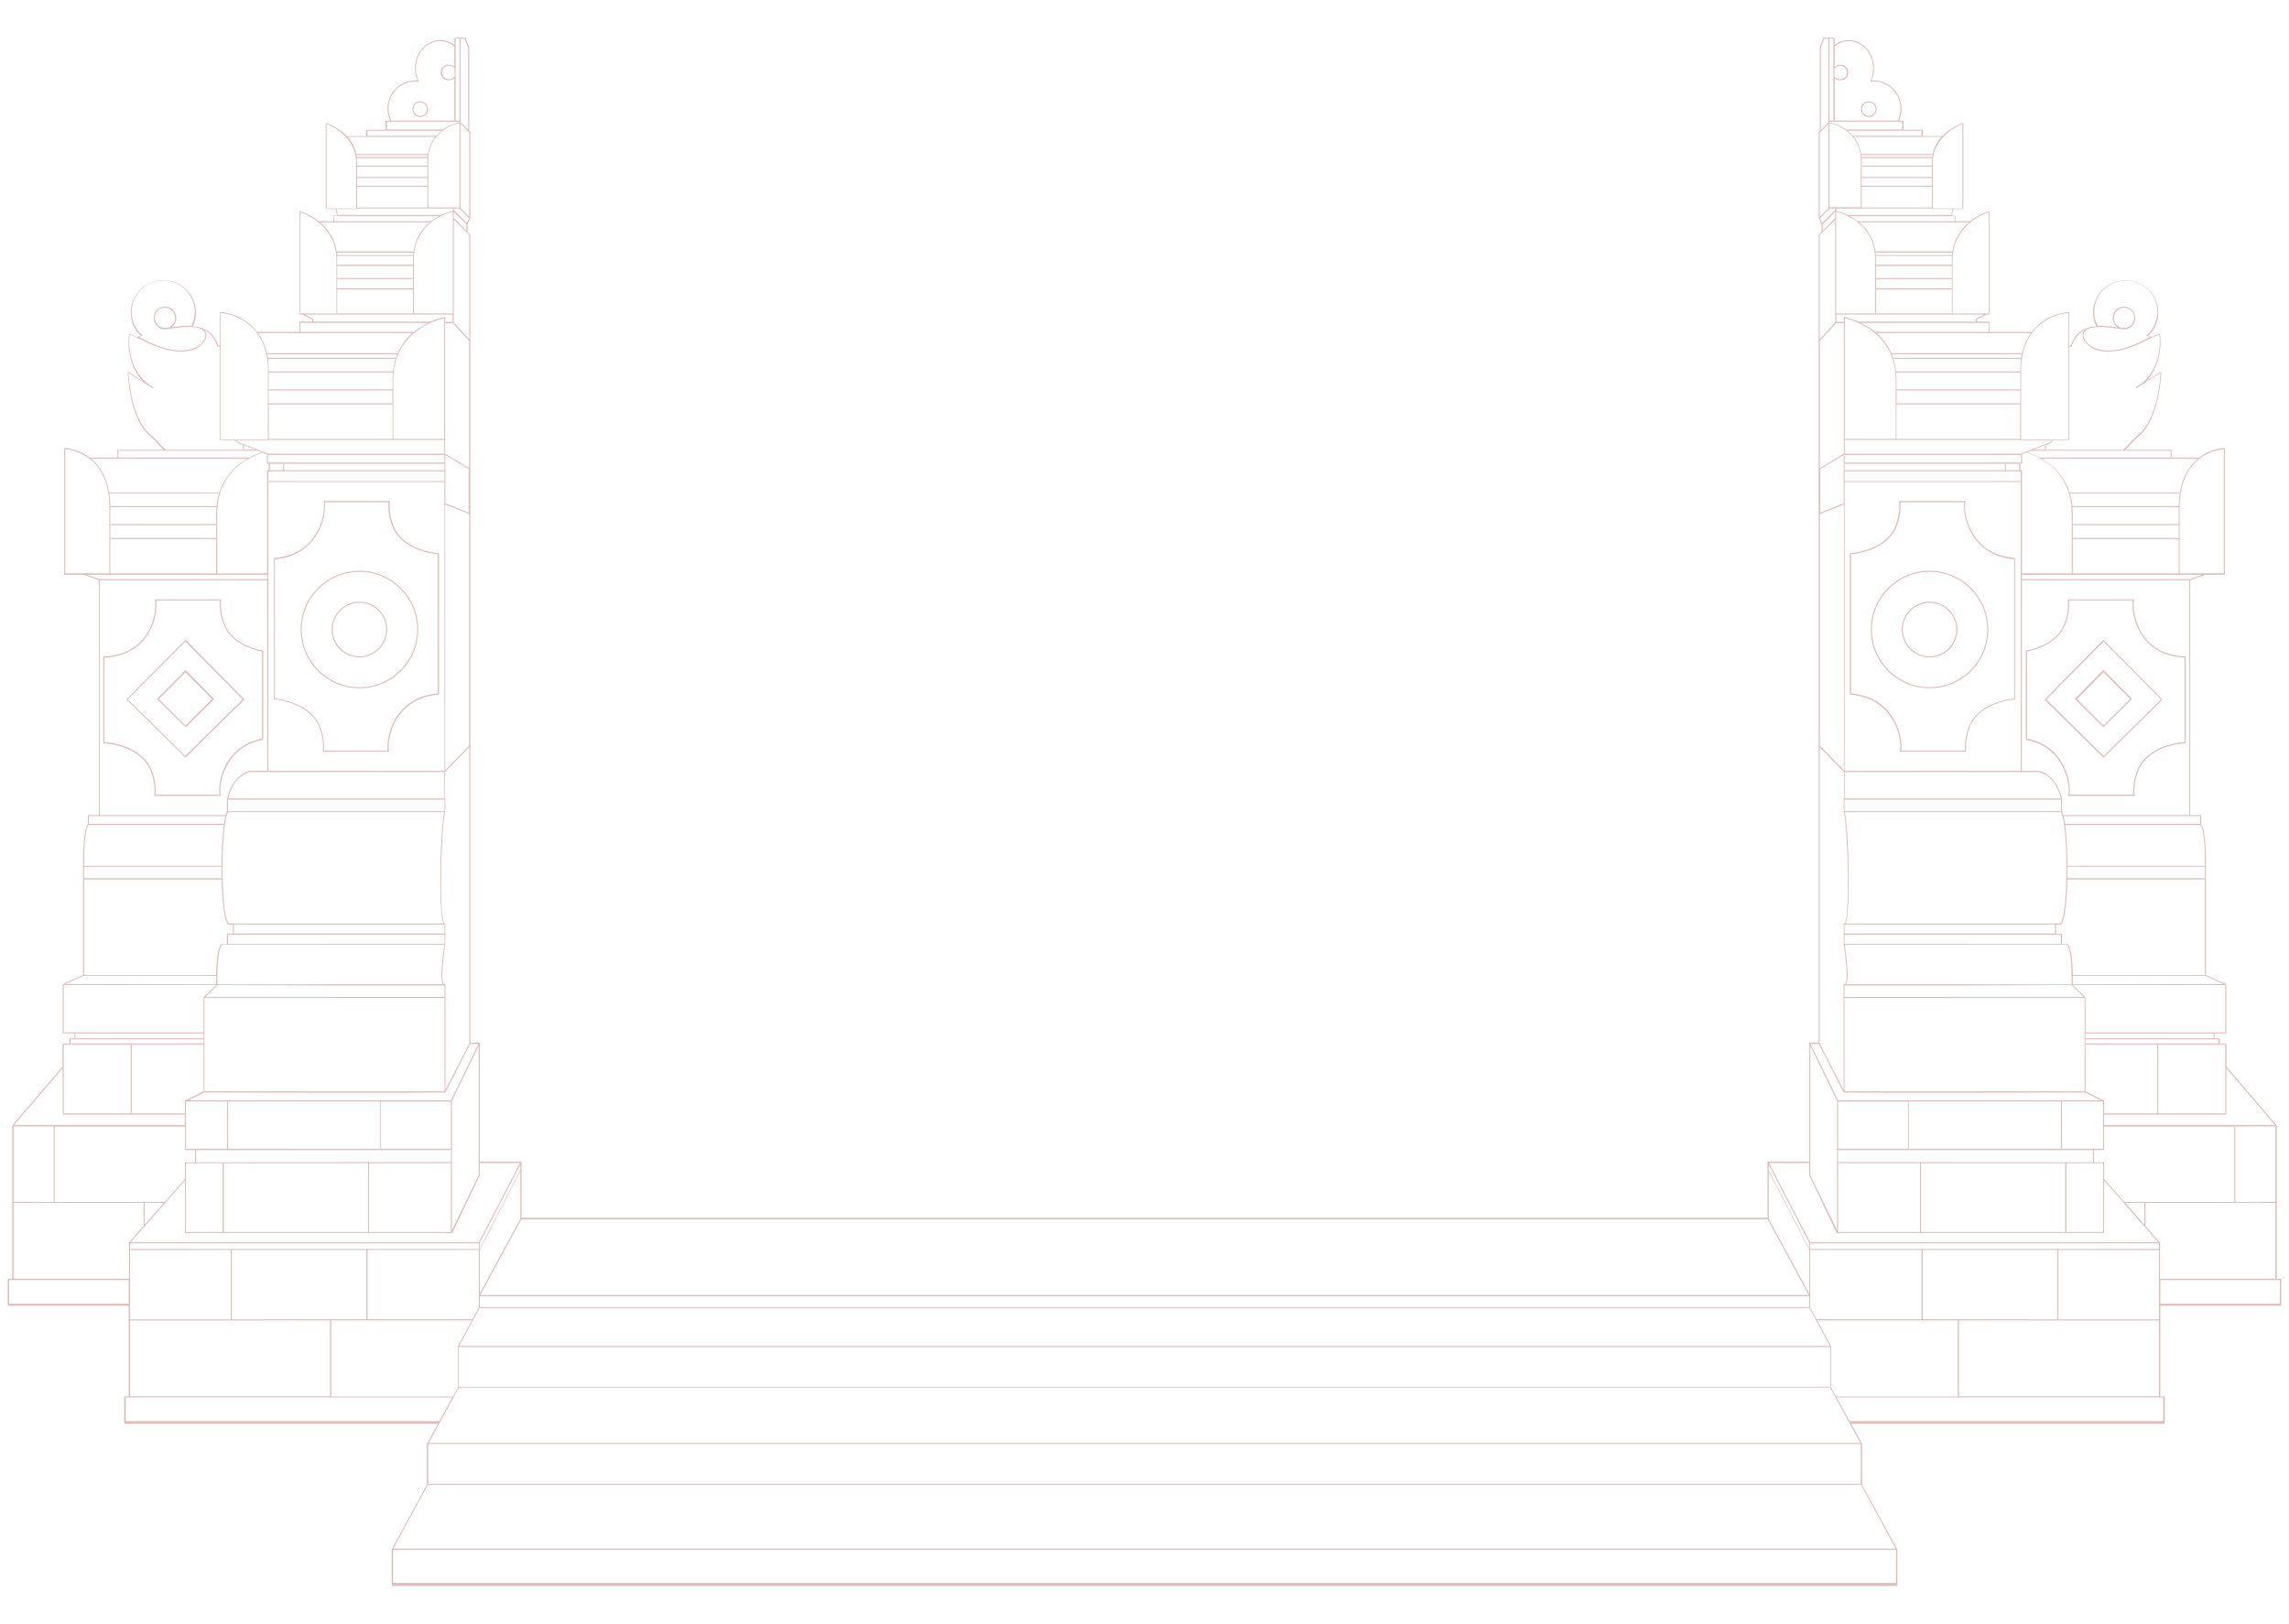 <?xml version="1.0" encoding="utf-8"?>
<!-- Generator: Adobe Illustrator 19.0.0, SVG Export Plug-In . SVG Version: 6.00 Build 0)  -->
<svg version="1.1" id="lm-gapura" xmlns="http://www.w3.org/2000/svg" xmlns:xlink="http://www.w3.org/1999/xlink" x="0px" y="0px"
	 viewBox="0 118.8 1480 1050" style="enable-background:new 0 118.8 1480 1050;" xml:space="preserve">
<style type="text/css">
	.st0{fill:#DEBEBD;}
</style>
<g>
	<path class="st0" d="M169.9,539.5c-5.9-1.1-20.1-5.1-24.7-17.4c-1.9-5.1-2.7-10.4-2.2-15.3c0-0.1,0-0.2-0.1-0.3s-0.2-0.1-0.3-0.1
		h-42.1c-0.1,0-0.2,0.1-0.3,0.1c-0.1,0.1-0.1,0.2-0.1,0.3c0.9,3.2,0.3,14.4-6.3,23.5c-5.9,8.2-14.9,12.5-26.7,13
		c-0.2,0-0.3,0.2-0.3,0.4v55.4c0,0.2,0.1,0.4,0.3,0.4c11.2,0.6,25.9,5.7,30.5,18.3c1.9,5.1,2.7,10.4,2.2,15.3c0,0.1,0,0.2,0.1,0.3
		s0.2,0.1,0.3,0.1h42.1c0.1,0,0.2-0.1,0.3-0.1c0.1-0.1,0.1-0.2,0.1-0.3c-0.8-3-0.2-12.6,5.2-21.2c4.9-7.9,12.3-12.8,22-14.7
		c0.2,0,0.3-0.2,0.3-0.4v-56.9C170.2,539.7,170.1,539.6,169.9,539.5z M169.4,596.4c-9.6,1.9-17.3,7.1-22.2,14.9
		c-5.2,8.4-6,17.7-5.3,21.3h-41.3c0.4-4.9-0.4-10.2-2.3-15.2c-4.7-12.7-19.5-18-30.8-18.7v-54.6c11.9-0.6,20.9-5.1,26.9-13.3
		c6.8-9.4,7.2-20.2,6.6-23.7h41.2c-0.4,4.9,0.4,10.2,2.3,15.2c4.6,12.4,18.7,16.6,24.9,17.8L169.4,596.4L169.4,596.4z"/>
	<path class="st0" d="M271.7,194.5c2.8,0,5.1-2.3,5.1-5.1s-2.3-5.1-5.1-5.1c-2.8,0-5.1,2.3-5.1,5.1S268.9,194.5,271.7,194.5z
		 M271.7,185c2.4,0,4.4,2,4.4,4.4s-2,4.4-4.4,4.4s-4.4-2-4.4-4.4C267.3,186.9,269.3,185,271.7,185z"/>
	<path class="st0" d="M177.3,571.2c0.4,0,1.7,0.1,1.9,0.1c10.8,1.5,23.2,6.9,27.3,17.9c1.9,5.1,2.7,10.4,2.2,15.3
		c0,0.1,0,0.2,0.1,0.3s0.2,0.1,0.3,0.1h42.1c0.1,0,0.2-0.1,0.3-0.1c0.1-0.1,0.1-0.2,0.1-0.3c-0.4-1.5-0.5-4.9,0.4-9.1
		c0.7-3.4,2.3-8.6,5.8-13.5c3.4-4.8,7.7-8.4,12.9-10.7c0.1-0.1,0.2-0.1,0.4-0.2c0.1-0.1,0.2-0.1,0.4-0.2c3.6-1.5,7.7-2.4,12.1-2.8
		c0.2,0,0.3-0.2,0.3-0.4V477c0-0.2-0.1-0.3-0.3-0.4c-3.9-0.4-8.1-1.3-12.1-2.8c-0.1,0-0.2-0.1-0.4-0.1c-0.2,0-0.2-0.1-0.4-0.1
		c-7.2-2.8-13.7-7.7-16.4-15.1c-1.9-5.1-2.7-10.4-2.2-15.3c0-0.1,0-0.2-0.1-0.3c-0.1-0.1-0.2-0.1-0.3-0.1h-42.1
		c-0.1,0-0.2,0.1-0.3,0.1c-0.1,0.1-0.1,0.2-0.1,0.3c0.4,1.5,0.5,4.9-0.4,9.1c-0.7,3.4-2.3,8.6-5.7,13.5
		c-5.7,8.2-14.4,12.9-25.7,13.8c-0.2,0-0.3,0.2-0.3,0.4v13.1v0.4v0.4v76.8C177.1,570.9,177.1,571.2,177.3,571.2z M177.7,480.5
		c11.3-1,20-5.8,25.9-14.1c6.1-8.7,7.1-18.9,6.3-22.8h41.3c-0.4,4.9,0.4,10.2,2.3,15.2c2.9,7.7,9.6,12.7,17.1,15.6
		c0.1,0,0.2,0.1,0.4,0.1c0.1,0,0.2,0.1,0.4,0.1c3.9,1.4,7.9,2.3,11.7,2.7v89.9c-4.3,0.4-8.2,1.3-11.7,2.7c-0.1,0-0.2,0.1-0.4,0.2
		c-0.1,0.1-0.2,0.1-0.4,0.2c-5.5,2.4-10,6.1-13.5,11.1c-6.1,8.7-7.1,18.9-6.4,22.8h-41.3c0.4-4.9-0.4-10.2-2.3-15.2
		c-4.2-11.3-16.9-16.8-28-18.3c-0.1,0-1.2-0.1-1.4-0.1L177.7,480.5L177.7,480.5z"/>
	<path class="st0" d="M119.7,532.7l-37.6,38.1c-0.1,0.1-0.1,0.2-0.1,0.3s0,0.2,0.1,0.3l37.6,37.1c0,0.1,0.1,0.1,0.2,0.1
		s0.2,0,0.3-0.1l37.6-37.1c0.1-0.1,0.1-0.2,0.1-0.3s0-0.2-0.1-0.3l-37.6-38.1C120.1,532.6,119.8,532.6,119.7,532.7z M119.8,607.7
		l-37.1-36.6l37.1-37.4l37.1,37.4L119.8,607.7z"/>
	<path class="st0" d="M232.4,563.9c21,0,38-17,38-38s-17-38-38-38s-38,17-38,38S211.4,563.9,232.4,563.9z M232.4,488.6
		c20.6,0,37.3,16.7,37.3,37.3s-16.7,37.3-37.3,37.3s-37.3-16.7-37.3-37.3S211.8,488.6,232.4,488.6z"/>
	<path class="st0" d="M232.4,543.9c9.9,0,18-8.1,18-18s-8.1-18-18-18s-18,8.1-18,18C214.4,535.9,222.4,543.9,232.4,543.9z
		 M232.4,508.6c9.5,0,17.3,7.8,17.3,17.3s-7.8,17.3-17.3,17.3s-17.3-7.8-17.3-17.3S222.8,508.6,232.4,508.6z"/>
	<path class="st0" d="M120,589c-0.1,0-0.3-0.1-0.3-0.2l-17.8-17.5c-0.1-0.1-0.2-0.2-0.2-0.4v-0.3l18-18.2c0.1-0.1,0.2-0.1,0.3-0.1
		c0.1,0,0.2,0,0.3,0.1l17.8,18.1c0.1,0.1,0.2,0.2,0.2,0.4s0,0.2-0.2,0.4l-17.8,17.6C120.2,589,120,589,120,589z M102.7,570.9
		l17.2,17.1l17.2-17.1l-17.2-17.4L102.7,570.9z M120,552.9L120,552.9l16.8,17L120,552.9L120,552.9z"/>
	<path class="st0" d="M1337.3,633.1c0,0.1,0,0.2,0.1,0.3c0.1,0,0.2,0.1,0.3,0.1h42.1c0.1,0,0.2,0,0.3-0.1s0.1-0.2,0.1-0.3
		c-0.5-4.9,0.3-10.2,2.2-15.3c4.6-12.6,19.3-17.7,30.5-18.3c0.2,0,0.3-0.2,0.3-0.4v-55.4c0-0.2-0.1-0.4-0.3-0.4
		c-11.8-0.5-20.8-4.8-26.7-13c-6.6-9.1-7.2-20.3-6.3-23.5c0-0.1,0-0.2-0.1-0.3c-0.1,0-0.2-0.1-0.3-0.1h-42.1c-0.1,0-0.2,0-0.3,0.1
		s-0.1,0.2-0.1,0.3c0.5,4.9-0.3,10.2-2.2,15.3c-4.6,12.3-18.8,16.3-24.7,17.4c-0.2,0.1-0.3,0.2-0.3,0.4v56.9c0,0.2,0.1,0.4,0.3,0.4
		c9.7,1.9,17.1,6.8,22,14.7C1337.5,620.5,1338.1,630.1,1337.3,633.1z M1332.8,611.3c-4.9-7.8-12.6-13-22.2-14.9v-56.3
		c6.2-1.2,20.3-5.4,24.9-17.8c1.9-5,2.7-10.3,2.3-15.2h41.2c-0.6,3.5-0.2,14.3,6.6,23.7c6,8.2,15,12.7,26.9,13.3v54.6
		c-11.3,0.7-26.1,6-30.8,18.7c-1.9,5-2.7,10.3-2.3,15.2h-41.3C1338.8,629,1338,619.7,1332.8,611.3z"/>
	<path class="st0" d="M1208.3,194.5c2.8,0,5.1-2.3,5.1-5.1s-2.3-5.1-5.1-5.1c-2.8,0-5.1,2.3-5.1,5.1S1205.5,194.5,1208.3,194.5z
		 M1208.3,185c2.4,0,4.4,1.9,4.4,4.4c0,2.4-2,4.4-4.4,4.4s-4.4-2-4.4-4.4S1205.9,185,1208.3,185z"/>
	<path class="st0" d="M1208.5,473.8c-4,1.5-8.2,2.4-12.1,2.8c-0.2,0.1-0.3,0.2-0.3,0.4v90.6c0,0.2,0.1,0.4,0.3,0.4
		c4.4,0.4,8.5,1.3,12.1,2.8c0.2,0.1,0.3,0.1,0.4,0.2c0.2,0.1,0.3,0.1,0.4,0.2c5.2,2.3,9.5,5.9,12.9,10.7c3.5,4.9,5.1,10.1,5.8,13.5
		c0.9,4.2,0.8,7.6,0.4,9.1c0,0.1,0,0.2,0.1,0.3c0.1,0,0.2,0.1,0.3,0.1h42.1c0.1,0,0.2,0,0.3-0.1c0.1-0.1,0.1-0.2,0.1-0.3
		c-0.5-4.9,0.3-10.2,2.2-15.3c4.1-11,16.5-16.4,27.3-17.9c0.2,0,1.5-0.1,1.9-0.1c0.2,0,0.2-0.3,0.2-0.5v-76.8v-0.4v-0.4V480
		c0-0.2-0.1-0.4-0.3-0.4c-11.3-0.9-20-5.6-25.7-13.8c-3.4-4.9-5-10.1-5.7-13.5c-0.9-4.2-0.8-7.6-0.4-9.1c0-0.1,0-0.2-0.1-0.3
		c-0.1,0-0.2-0.1-0.3-0.1h-42.1c-0.1,0-0.2,0-0.3,0.1c-0.1,0.1-0.1,0.2-0.1,0.3c0.5,4.9-0.3,10.2-2.2,15.3
		c-2.7,7.4-9.2,12.3-16.4,15.1c-0.2,0-0.2,0.1-0.4,0.1C1208.7,473.7,1208.6,473.8,1208.5,473.8z M1209.4,474.4
		c7.5-2.9,14.2-7.9,17.1-15.6c1.9-5,2.7-10.3,2.3-15.2h41.3c-0.8,3.9,0.2,14.1,6.3,22.8c5.9,8.3,14.6,13.1,25.9,14.1v90.1
		c-0.2,0-1.3,0.1-1.4,0.1c-11.1,1.5-23.8,7-28,18.3c-1.9,5-2.7,10.3-2.3,15.2h-41.3c0.7-3.9-0.3-14.1-6.4-22.8
		c-3.5-5-8-8.7-13.5-11.1c-0.2-0.1-0.3-0.1-0.4-0.2c-0.2-0.1-0.3-0.2-0.4-0.2c-3.5-1.4-7.4-2.3-11.7-2.7v-89.9
		c3.8-0.4,7.8-1.3,11.7-2.7c0.2,0,0.3-0.1,0.4-0.1C1209.2,474.5,1209.3,474.4,1209.4,474.4z"/>
	<path class="st0" d="M1360.1,608.7c0.1,0,0.2,0,0.2-0.1l37.6-37.1c0.1-0.1,0.1-0.2,0.1-0.3s0-0.2-0.1-0.3l-37.6-38.1
		c-0.1-0.1-0.4-0.1-0.5,0l-37.6,38.1c-0.1,0.1-0.1,0.2-0.1,0.3s0,0.2,0.1,0.3l37.6,37.1C1359.9,608.7,1360,608.7,1360.1,608.7z
		 M1360.2,533.7l37.1,37.4l-37.1,36.6l-37.1-36.6L1360.2,533.7z"/>
	<path class="st0" d="M1247.6,563.9c21,0,38-17,38-38s-17-38-38-38s-38,17-38,38S1226.6,563.9,1247.6,563.9z M1247.6,488.6
		c20.6,0,37.3,16.7,37.3,37.3s-16.7,37.3-37.3,37.3s-37.3-16.7-37.3-37.3S1227,488.6,1247.6,488.6z"/>
	<path class="st0" d="M1247.6,543.9c10,0,18-8,18-18c0-9.9-8.1-18-18-18s-18,8.1-18,18S1237.7,543.9,1247.6,543.9z M1247.6,508.6
		c9.6,0,17.3,7.8,17.3,17.3s-7.8,17.3-17.3,17.3s-17.3-7.8-17.3-17.3S1238.1,508.6,1247.6,508.6z"/>
	<path class="st0" d="M1360.1,589c-0.2,0-0.2,0-0.4-0.2l-17.8-17.6c-0.1-0.1-0.2-0.2-0.2-0.4s0-0.2,0.2-0.4l17.8-18.1
		c0.1-0.1,0.2-0.1,0.3-0.1s0.2,0,0.3,0.1l17.8,18.1c0.1,0.1,0.2,0.2,0.2,0.4c0,0,0,0.2-0.2,0.4l-17.7,17.5
		C1360.4,589,1360.3,589,1360.1,589z M1342.9,570.9l17.2,17.1l17.2-17.1l-17.2-17.4L1342.9,570.9z"/>
	<path class="st0" d="M1474.6,945.7h-2.5v-48.4c0,0,0-50.1,0-50.7l-32.5-38v-14.4c0-0.2-0.2-0.5-0.4-0.5h-4v-2.9
		c0-0.2-0.2-0.6-0.4-0.6h-2.9v-3.1h7.2c0.2,0,0.4-0.2,0.4-0.4v-31c0-0.2-0.2-0.5-0.4-0.6l-12.8-5.8V719v-31.2v-8.1
		c0-1,0.4-23.8-3.1-27.8v-5.6c0-0.2-0.2-0.4-0.4-0.4h-6.7V494l7.8-2.9c0.1-0.1,2.2-0.5,2.2-0.6h12c0.2,0,0.4-0.2,0.4-0.4v-80.5
		c0-0.1,0-0.9-0.1-1s-0.2-0.1-0.3-0.1s-7.4,0.3-14.7,5.1c-0.4,0.3-0.6,0.3-1.3,1.1h-18v-4.6c0-0.2-0.2-0.4-0.4-0.4h-29.6
		c1.1-0.9,1.7-1.6,3-3c1.5-1.7,3.3-3.7,5.9-5.9c13.6-11.6,14.4-40.8,14.4-41.1c0-0.1-0.1-0.2-0.2-0.3c-0.1-0.1-0.3-0.1-0.4,0
		l-9.4,6.1c12.2-12.3,9.2-30.3,9.2-30.5s-0.1-0.2-0.2-0.3c-0.1,0-0.2,0-0.3,0l-4.9,2.2c-0.1-0.2-0.1-0.4-0.2-0.4l-2.1-0.5
		c4.3-3.9,6.6-9.3,6.6-15.1c0-11.5-9.5-20.9-21.1-20.9s-21.1,9.4-21.1,20.9c0,3.1,0.7,6.1,2,8.9c-2.1,0.2-10.1,0.8-14,7.6
		c-1.5,2.3-2.3,4.2-2.5,4.9h-1v-21.1c0-0.1,0-0.4-0.1-0.5s-0.4-0.1-0.5-0.1c-0.2,0-14.3,0.7-23.4,12.8h-27.4v-6.1
		c0-0.2-0.2-0.5-0.4-0.5h-7.9v-1.4l6.4-3.2h1.5c0.2,0,0.4-0.2,0.4-0.4v-65.7c0-0.1,0-0.5-0.1-0.6s-0.2-0.1-0.3-0.1
		c-0.2,0-6.2,1.7-12.2,6.5h-9.3v-3.3c0-0.2-0.2-0.4-0.4-0.4h-2.2l1.2-4.2h5.9c0.2,0,0.4-0.2,0.4-0.4v-54.8c0-0.1,0-0.2-0.1-0.3
		s-0.2-0.1-0.3-0.1c-0.1,0-7.4,2.3-13.2,8.4h-12.5v-3.7c0-0.2-0.2-0.4-0.4-0.4h-12.2v-5.3v-0.2c0-0.2-0.2-0.4-0.4-0.4h-2.5
		c1.1-2.5,1.7-5.1,1.7-7.8c0-1.5-0.2-3-0.6-4.5c-2-8.1-9.3-13.7-17.6-13.7c-0.4,0-0.8,0-1.2,0c1.1-2.4,1.6-5.1,1.6-7.8
		c0-10.1-7.3-18.3-16.3-18.3c-3.4,0-6.6,1.2-9.2,3.2v-4.3c0-0.2-0.2-0.4-0.4-0.4h-3.3h-3.2c-0.1,0-0.2,0.1-0.3,0.2l-2.4,5.8v0.1
		v54.1l-0.6,0.6c-0.1,0.1-0.1,0.2-0.1,0.3v55.5v0.1v0.1l1.8,3.7v5.1l-1.7,1.7c-0.1,0.1-0.1,0.2-0.1,0.3v522.3h-5.8
		c-0.1,0-0.1,0-0.1,0c-0.1,0-0.1,0-0.1,0l-0.1,0.1v0.1V870h-26.7c-0.1,0-0.1,0-0.1,0c-0.1,0-0.1,0-0.1,0l-0.1,0.1v0.1v36.1H337.2
		v-36.1v-0.1l-0.1-0.1c0,0,0,0-0.1,0c0,0,0,0-0.1,0h-26.7v-76.7v-0.1l-0.1-0.1c0,0,0,0-0.1,0c0,0,0,0-0.1,0h-5.8V270.8
		c0-0.1,0-0.2-0.1-0.3l-1.7-1.7v-5.1l1.8-3.7v-0.1v-0.1v-55.5c0-0.1,0-0.2-0.1-0.3l-0.6-0.6v-54.1v-0.1l-2.4-5.8
		c-0.1-0.1-0.2-0.2-0.3-0.2h-3.2h-3.3c-0.2,0-0.4,0.2-0.4,0.4v4.3c-2.6-2-5.8-3.2-9.2-3.2c-9,0-16.3,8.2-16.3,18.3
		c0,2.7,0.5,5.4,1.6,7.8c-0.4,0-0.8,0-1.2,0c-8.3,0-15.6,5.6-17.6,13.7c-0.4,1.5-0.6,3-0.6,4.5c0,2.7,0.6,5.3,1.7,7.8h-2.5
		c-0.2,0-0.4,0.2-0.4,0.4v0.2v5.3h-12.2c-0.2,0-0.4,0.2-0.4,0.4v3.7h-12.5c-5.8-6.1-13.1-8.4-13.2-8.4c-0.1,0-0.2,0-0.3,0.1
		s-0.1,0.2-0.1,0.3v54.8c0,0.2,0.2,0.4,0.4,0.4h5.9l1.2,4.2h-2.2c-0.2,0-0.4,0.2-0.4,0.4v3.3h-9.3c-6-4.8-12-6.5-12.2-6.5
		c-0.1,0-0.2,0-0.3,0.1s-0.1,0.5-0.1,0.6v65.7c0,0.2,0.2,0.4,0.4,0.4h1.5l6.4,3.2v1.4H194c-0.2,0-0.4,0.3-0.4,0.5v6.1h-27.4
		c-9.1-12.1-23.2-12.8-23.4-12.8c-0.1,0-0.4,0-0.5,0.1s-0.1,0.4-0.1,0.5v21.1h-1c-0.2-0.7-1-2.6-2.5-4.9c-3.9-6.8-11.9-7.4-14-7.6
		c1.3-2.8,2-5.8,2-8.9c0-11.5-9.5-20.9-21.1-20.9s-21.1,9.4-21.1,20.9c0,5.8,2.3,11.2,6.6,15.1l-2.1,0.5c-0.1,0-0.1,0.2-0.2,0.4
		l-4.9-2.2c-0.1,0-0.2,0-0.3,0c-0.1,0.1-0.2,0.1-0.2,0.3s-3,18.2,9.2,30.5l-9.4-6.1c-0.1-0.1-0.3-0.1-0.4,0s-0.2,0.2-0.2,0.3
		c0,0.3,0.8,29.5,14.4,41.1c2.6,2.2,4.4,4.2,5.9,5.9c1.3,1.4,1.9,2.1,3,3H76.3c-0.2,0-0.4,0.2-0.4,0.4v4.6h-18
		c-0.7-0.7-0.9-0.8-1.3-1.1c-7.3-4.8-14.6-5.1-14.7-5.1s-0.2,0-0.3,0.1s-0.1,0.9-0.1,1v80.5c0,0.2,0.2,0.4,0.4,0.4h12
		c0,0.1,2.1,0.5,2.2,0.6l7.8,2.9v151.9h-6.7c-0.2,0-0.4,0.2-0.4,0.4v5.6c-3.5,4-3.1,26.8-3.1,27.8v8.1V719v30.3l-12.8,5.8
		c-0.2,0.1-0.4,0.4-0.4,0.6v31c0,0.2,0.2,0.4,0.4,0.4h7.2v3.1h-2.9c-0.2,0-0.4,0.4-0.4,0.6v2.9h-4c-0.2,0-0.4,0.3-0.4,0.5v14.4
		l-32.5,38c0,0.6,0,50.7,0,50.7v48.4H5.4c-0.2,0-0.4,0.2-0.4,0.4v16.7c0,0.2,0.2,0.4,0.4,0.4h77.8v58.6h-2.5c-0.2,0-0.4,0.2-0.4,0.4
		v17c0,0.2,0.2,0.4,0.4,0.4H283l-7,13v26.4l-22.8,41.9v23.1c0,0.2,0.2,0.4,0.4,0.4h972.8c0.2,0,0.4-0.2,0.4-0.4v-23.1L1204,1079
		v-26.4l-7-13h202.3c0.2,0,0.4-0.2,0.4-0.4v-17c0-0.2-0.2-0.4-0.4-0.4h-2.5v-58.6h77.8c0.2,0,0.4-0.2,0.4-0.4v-16.7
		C1475,945.9,1474.8,945.7,1474.6,945.7z M1439.5,839.2v-29.6l31.4,36.7h-110.4v-6.7h34.6h44
		C1439.3,839.6,1439.5,839.4,1439.5,839.2z M1471.2,847.2V896l-25.9,0.1v-48.9L1471.2,847.2L1471.2,847.2z M1373.5,896.1l-13-14.8
		v-10.5c0-0.2-0.2-0.4-0.4-0.4h-6.2v-7.9h6.2c0.2,0,0.3-0.2,0.3-0.4v-14.8h84.2v48.8H1373.5z M1386.5,896.7v14.1l-12.4-14.1H1386.5z
		 M1188.4,870.3v-7.8h164.8v7.9L1188.4,870.3z M1335.3,871v44.5H1242V871H1335.3z M1241.4,871v44.5h-14.7h-0.4h-0.4h-37.4V871
		H1241.4z M1188.5,861.7v-30.5h45.2v14.9v0.4v0.4v14.8L1188.5,861.7z M1234.2,861.7V847v-0.4v-0.4v-15.1h2.9h0.4h0.4h28.7h0.4h0.4
		h33.2h0.4h0.4h31.1v7.5v0.4v0.4v6.7v0.3v0.1v0.3v0.1v0.3v14.5L1234.2,861.7z M1360.3,830.5l-11.9-6v-30.2h46.4v44.5h-34.3v-8v-0.1
		C1360.4,830.6,1360.4,830.6,1360.3,830.5z M1333.2,861.7v-30.6h26.6v30.6H1333.2z M1336.1,871L1336.1,871h14.4h0.5h0.5h1.3h0.4h0.4
		h6.2v9.4v0.5v0.5v14.5v0.4v0.4v18.8h-13.2h-0.4h-0.4h-9.7L1336.1,871L1336.1,871z M1438.8,794.4v44.4h-43.3v-44.4H1438.8z
		 M1434.4,790.9v2.8l-86.1-0.1v-2.7H1434.4z M1348.4,790.2v-3.1h71.8h0.5h0.5h10.1v3.1h-7.5h-0.5h-0.5H1348.4z M1438.8,786.4h-90.4
		v-5.9v-0.4v-0.4v-15.9c0-0.1,0-0.1,0-0.1c0-0.1-0.1-0.2-0.1-0.2l-8.1-7.7h98.6V786.4z M1226.3,379.6v-8.3h80v8.3H1226.3z
		 M1306.2,380.3V399v0.4v0.4v2.8h-80v-22.3H1306.2z M1226.2,370.6v-6.2c0-1.6-0.1-3.2-0.2-4.7h80.3v10.9L1226.2,370.6L1226.2,370.6z
		 M1225.9,359c-0.3-2.9-0.9-5.6-1.7-8.1h82.5c-0.4,2.1-0.4,8.1-0.4,8.1H1225.9z M1224,350.2c-0.3-0.8-0.6-1.5-0.9-2.3h84.1
		c-0.1,0.7-0.3,1.5-0.4,2.3H1224z M1225.7,364.4v38.2h-32.9v-78C1193.7,324.8,1225.7,331.3,1225.7,364.4z M1306.3,403.3
		c0,0.2,0.1,0.3,0.3,0.3h20.3l-1.1,1.1l-19.1,7.5h-113.9v-0.3v-0.4v-0.4v-7.8H1306.3z M1322.3,406.7v2.9h-7.6L1322.3,406.7z
		 M1340.2,466.7v-8.3h68.5v8.3H1340.2z M1408.7,467.4v22.2h-68.5v-22.2L1408.7,467.4L1408.7,467.4z M1340.2,457.7v-6.8
		c0-1.4-0.1-2.8-0.2-4.1h68.7v10.9H1340.2z M1340,446.1c-0.3-2.9-0.9-5.6-1.6-8.1h70.9c-0.4,2.8-0.6,5.6-0.6,8.1H1340z M1339.3,446
		c0,0.2,0,0.3,0,0.4c0,0.2,0,0.3,0,0.4c0.1,1.3,0.2,2.7,0.2,4.1v6.8v0.4v0.1v8.3v0.4v0.4v22.3l-32.2-0.1v-59.3l0.1-7
		c0-0.2-0.2-0.4-0.4-0.4h-0.7v-4.2h0.7c0.2,0,0.4-0.2,0.4-0.4v-3v-0.4v-0.4v-1.8l2.9-1.2c2,0.7,4.2,1.5,7.1,2.9
		c0.2,0.2,0.5,0.3,0.7,0.4c0.3,0.2,0.5,0.3,0.7,0.4c1.3,0.7,2.7,1.5,4,2.4c5.4,3.7,11.6,9.9,14.7,19.5c0,0.2,0.1,0.3,0.1,0.4
		c0,0.2,0.1,0.3,0.1,0.4C1338.5,440.4,1339,443.1,1339.3,446z M1328.6,624.6c-1.8-2.7-6.6-7.3-11.3-7.3h-10.1l0.1-123.3h108.2v151.9
		h-81.4c-0.3-0.9-0.5-1.6-0.8-2c0-0.1,0-0.1,0-0.2v-8.2C1333.2,635.4,1332.2,629.6,1328.6,624.6z M1192.7,429.9v-6.3h113.8v6.3
		H1192.7z M1306.5,430.5v186.8h-113.8V430.5h15.9h0.4h0.4H1306.5z M1296.9,422.9v-4.2h8.6v4.2H1296.9z M1306.7,413v4.9h-114V413
		H1306.7z M1296.3,418.7v4.2h-86.7h-0.4h-0.4h-16.1v-4.2H1296.3z M1192.7,618.1c0,0,124.8-0.1,125.3,0c2.2,0,8.1,3.1,10.7,7.9
		c2.7,4.3,3.4,7.7,3.7,9.1h-26.1h-0.4h-0.4h-3.9h-0.4h-0.4h-108.2C1192.8,629.4,1193.1,620.5,1192.7,618.1z M1332.6,635.9v7.5h-140
		v-7.5H1332.6z M1208.6,644h0.4h0.4h91.4h0.4h0.4h3.9h0.4h0.4h26.2c0.3,0.4,0.5,1,0.8,1.8c0,0.2,0.1,0.3,0.1,0.4
		c0,0.2,0.1,0.3,0.1,0.4c0.3,1.2,0.7,2.9,0.9,4.8c0.1,0.2,0.1,0.3,0.1,0.4c0.1,0.2,0.1,0.3,0.1,0.4c0.9,6.1,1.4,15,1.5,26.4
		c0,0.2,0,0.3,0,0.4c0,0.2,0,0.3,0,0.4c0,0.4,0,0.7,0,1.1c0,2.2-0.1,4.3-0.1,6.3c0,0.1,0,0.2,0,0.3s0,0.2,0,0.3
		c-0.4,18.6-2.4,28.6-4.2,28.6h-2.5h-58.5h-0.4h-0.4h-60.4h-0.4h-0.4h-15.5c3.3-6.2,2.2-59.9-0.5-72L1208.6,644L1208.6,644z
		 M1425.6,687.5v61.8h-85.3c-0.2-7-0.8-17.5-3.2-19.9c-0.1-0.1-0.2-0.1-0.3-0.1h-3.5v-6.2c0-0.2-0.2-0.4-0.4-0.4h-3.5v-3.9v-0.4V718
		v-1.2h2.4c0.6,0,2.5,0,3.8-11.5c0.6-4.9,1-11,1.1-17.8l0,0L1425.6,687.5L1425.6,687.5z M1336.7,686.7c0-2,0-7,0-7.4h88.9v7.4
		H1336.7z M1208.6,716.7h0.4h0.4h60.4h0.4h0.4h58.1v1.2v0.4v0.4v3.8h-58.2h-0.4h-0.4h-19h-0.4h-0.4h-40.5h-0.4h-0.4h-16v-5.8
		L1208.6,716.7L1208.6,716.7z M1192.6,723.3h16h0.4h0.4h40.9h0.4h0.4h18.7h0.4h0.4h58.4h3.5v5.9h-61.9h-0.4h-0.4H1254h-0.4h-0.4
		h-43.8h-0.4h-0.4h-16L1192.6,723.3L1192.6,723.3z M1208.6,729.8h0.4h0.4h44.2h0.4h0.4h15.4h0.4h0.4v-0.1h62.2h3.7
		c2.2,2.4,2.8,12.5,2.9,19.3c0,0.2,0,0.3,0,0.4c0,0.2,0,0.3,0,0.4c0,2.4,0,5.4,0,5.5h-72.6h-0.4h-56.8h-0.4h-0.4h-15.1
		c2.3-3.7-0.5-22.4-1-25.5L1208.6,729.8L1208.6,729.8z M1208.6,756.1h0.4h0.4h57.3h0.4h0.4l71.9-0.3l7.8,7.7h-79.6h-0.4h-0.4h-57.4
		h-0.4h-0.4h-16v-7.4H1208.6z M1208.6,764.2h0.4h0.4h57.3h0.4h0.4v-0.1h80.3v60.4h-155.2v-30.4v-0.4v-0.4v-29.1H1208.6z
		 M1437.6,755.1l-97.4,0.2c0-0.9,0-3.1,0-5.5h85.7L1437.6,755.1z M1425.6,678.7h-88.8c-0.1-8.9-0.5-17.5-1.2-23.8
		c-0.1-1-0.2-1.8-0.3-2.6h87.4C1425.8,655.8,1425.6,675.7,1425.6,678.7z M1422.5,646.6v5h-87.3c-0.3-2.2-0.7-3.8-1-5h81.6H1422.5z
		 M1415.8,493.3h-108.5v-2.8h116.3L1415.8,493.3z M1422.3,415.3c0.2-0.2,1.3-1,1.5-1.1c6.2-4,12.4-4.8,14-4.9v80.2H1424l-14.7,0.1
		v-21.8v-0.4V467v-8.3v-0.4v-0.4V447v-0.4v-0.1c0-0.1,0-0.2,0-0.3c0-2.5,0.2-5.3,0.6-8.1c0.1-0.2,0.1-0.3,0.1-0.4
		c0.1-0.2,0.1-0.3,0.1-0.4C1411.4,429.4,1414.7,421,1422.3,415.3z M1403.9,415.4h17.2c-7.2,5.9-10.4,14.2-11.7,22h-71.2
		c-3.5-11.1-11.1-17.9-18.1-22h2.6H1403.9z M1403.5,410.3v4.4H1323h-0.4h-0.4h-3.5c-2.9-1.6-5.7-2.7-7.9-3.5l2.3-0.9h9.1h0.4h0.4
		h49.8H1403.5z M1370.3,331.4c0.5,0.1,1,0.2,1.4,0.2c0.5,0.1,1,0.2,1.6,0.2c4,0,7.3-3.3,7.3-7.3c0-0.2,0-0.3,0-0.5
		c-0.1-0.2-0.1-0.4-0.1-0.6c0-0.1,0-0.1,0-0.1c-0.5-3.5-3.6-6.2-7.2-6.2c-4,0-7.3,3.3-7.3,7.3c0,2.5,1.2,4.8,3.2,6.1
		c-5.2-0.8-9.5-1.2-12.9-1c-1.5-2.9-2.2-5.9-2.2-9.1c0-11.1,9.2-20.2,20.4-20.2s20.4,9.1,20.4,20.2c0,5.8-2.5,11.4-6.9,15.2
		c-0.1,0,0,0.4,0.1,0.5l2,0.5c-1.4,0.8-2.6,1.5-3.9,2.1c-2.9,1.5-5.7,2.7-8.2,3.7c-0.1,0.1-0.3,0.1-0.4,0.2
		c-15,5.5-23.1,1.8-26.2-0.4c-3.4-2.4-4.6-5.5-4.2-7.4c0-0.3,0.1-0.6,0.2-0.8c0-0.1,0.1-0.1,0.1-0.2c0.1-0.2,0.3-0.4,0.4-0.6
		c2.4-2.4,4.9-2.5,5.3-2.6C1357.1,329.9,1362.8,330.2,1370.3,331.4z M1366.8,324.4c0-3.6,3-6.6,6.6-6.6c3.3,0,6,2.4,6.5,5.6
		c0,0.5,0.1,3.8-2.1,5.8c-1.4,1.3-3.4,1.8-6,1.6C1368.9,330.1,1366.7,327.5,1366.8,324.4z M1337.4,403.5c0.2,0,0.4-0.2,0.4-0.4
		v-60.2h1.5c0.1,0,0.2-0.1,0.3-0.4c0,0,2.4-7.7,8.3-10.4c0.1,0,0.1-0.1,0.2-0.1c-0.1,0-0.1,0.1-0.2,0.1l-0.1,0.1
		c-0.1,0.1-4.6,4.9,4,11.1c0.1,0.1,0.3,0.2,0.4,0.3c2.2,1.3,5.7,2.6,10.9,2.6c4.7,0,10.7-1.1,18.2-4.3c1.1-0.4,2.2-0.9,3.3-1.5
		c0.7-0.3,1.3-0.7,2-1l9.6-4.3c0.4,3.2,2.1,22.3-13.4,33l-1.9,1.2c-0.2,0.1-0.2,0.3-0.1,0.5c0.1,0.1,0.3,0.2,0.5,0.1
		c0.6-0.4,1.3-0.8,1.9-1.2l13.7-8.8c-0.2,4.4-1.9,29.4-14.1,39.9c-2.7,2.2-4.5,4.3-6,5.9c-1.6,1.7-2.8,3-4.2,4h-49.7v-3.2l3-1.2
		l0.1-0.1l1.7-1.7H1337.4z M1313.8,334.2c0.1-0.2,0.5-0.7,0.6-0.8c8.2-10.3,20.4-12.2,22.9-12.2v81.9h-30.5c0,0,0-46.8,0-46.9
		c0-3.5,1.2-8.9,1.2-9C1309.2,341.9,1311.3,337.6,1313.8,334.2z M1286.3,334.2h0.4h26.3c-2.4,3.5-4.4,7.7-5.6,13h-84.6
		c-2.2-5.9-7.8-11.8-9.5-13H1286.3z M1285.9,327.6v5.8h-73.4c-2.6-2.3-9.3-5.7-9.4-5.8H1285.9z M1277.4,325.1v1.7h-75.8
		c-5.1-2.3-9-3-9.1-3s-0.2,0-0.3,0.1c-0.1,0.1-0.1,0.2-0.1,0.3v2.8h-4.7v-4.8h25.3h70.1C1282.8,322.2,1277.6,324.9,1277.4,325.1z
		 M1192.2,445v171.9l-15.5-15.9V451.2h0.1L1192.2,445z M1177,450.3v-28.2l15.1-9.1v5.3v4.9v7v14L1177,450.3z M1176.7,421.5v-82.2
		l10.5-11.5h5v6.5v65.1v3.5v8.5v0.8L1176.7,421.5z M1186.6,259.7l-8.1,8.4v-4.3l8.1-8V259.7z M1187.2,321.5v-61.9v-1.2V258v-0.4
		v-1.8c0.4,0.1,0.9,0.2,1.6,0.4c0.2,0,0.3,0.1,0.4,0.1c0.2,0,0.3,0.1,0.4,0.1c0.9,0.3,2.1,0.7,3.3,1.2c0.2,0.2,0.5,0.3,0.8,0.4
		c0.3,0.2,0.5,0.3,0.8,0.4c1.8,0.8,3.8,1.9,5.7,3.3c0.2,0.2,0.3,0.3,0.5,0.4c0.2,0.2,0.3,0.3,0.5,0.4c4.9,3.9,11.2,11.1,11.2,24.3
		c0,9.3,0,34.7,0,34.7H1187.2z M1213,290c0,0-0.1-5-0.1-5.7h49.1c0,0.7,0,1.3,0,1.9v3.8L1213,290L1213,290z M1213,305.2v-5.9h49v5.9
		H1213z M1262,306v13.9v0.4v0.4v0.8h-49v-0.8v-0.4v-0.4V306H1262z M1213,298.6v-7.8h49v7.8H1213z M1212.8,283.7c0-0.5,0-1-0.1-1.5
		h49.5c-0.2,1-0.2,1-0.2,1.5H1212.8z M1285.9,256.1v65.4h-1.4l-22,0.1v-35.2C1262.5,268.6,1277.2,258.6,1285.9,256.1z M1264.3,262.6
		h8.8c-4.9,4.1-9.5,10.2-10.8,18.8h-49.7c-1.2-8.9-5.6-14.8-10.4-18.8H1264.3z M1264,258.6L1264,258.6l0.1,3.3h-62.6
		c-1.8-1.3-3.6-2.4-5.3-3.3h65.5H1264z M1261.5,257.8h-66.7c-2-0.9-3.8-1.5-5.1-1.9c-0.2,0-0.3-0.1-0.4-0.1c-0.2,0-0.3-0.1-0.4-0.1
		c-0.8-0.2-1.3-0.3-1.6-0.4v-0.4v-1.3h1.6h0.4h0.4h4.9h8.8h45.7v0.4h13.4L1261.5,257.8z M1203.7,238.9v-5h45.4v5H1203.7z
		 M1249.1,239.6v11.9v0.4v0.4v0.7h-45.4v-0.7v-0.4v-0.4v-11.9L1249.1,239.6L1249.1,239.6z M1203.7,233.2v-6.6h45.4v6.6H1203.7z
		 M1203.7,225.9c0,0,0-4.3,0-4.9h45.6c-0.1,0.9-0.2,4.9-0.2,4.9H1203.7z M1203.6,220.3c0-0.4,0-0.8-0.1-1.2h46
		c-0.1,0.4-0.1,0.8-0.2,1.2H1203.6z M1268.8,199v54.6h-19.1v-29.5C1249.7,206.6,1267.2,199.6,1268.8,199z M1255.2,207.3
		c-2.5,2.9-4.6,6.5-5.6,11.1h-46.3c-0.7-4.6-2.5-8.3-4.7-11.1H1255.2z M1242.4,203.3v3.3h-44.5c-0.9-1.1-1.9-2.1-2.9-2.9
		c-0.1-0.1-0.3-0.2-0.4-0.3l-0.1-0.1h6.5h21.5H1242.4z M1186.3,148.8c2.6-2.1,5.8-3.4,9.2-3.4c8.6,0,15.6,7.9,15.6,17.6
		c0,2.9-0.5,5.6-1.7,8.1c-0.1,0.2-0.1,0.3,0,0.4c0,0.1,0.2,0.1,0.3,0.1c0.6-0.1,1.2-0.1,1.7-0.1c8,0,14.9,5.4,16.9,13.2
		c0.3,1.4,0.5,2.9,0.5,4.3c0,2.7-0.7,5.3-1.7,7.8h-40.8v-27.5c1,0.9,2.3,1.5,3.7,1.5c2.8,0,5.1-2.3,5.1-5.1s-2.3-5.1-5.1-5.1
		c-1.5,0-2.8,0.5-3.7,1.5V148.8z M1186.1,163.2c0.8-1.2,2.2-2,3.7-1.9c2.4,0,4.4,2,4.4,4.4s-2,4.4-4.4,4.4c-1.6,0-2.9-0.8-3.7-2
		V163.2z M1229.8,197.5v5h-36.1c-4.2-2.9-10.3-4.6-10.8-4.7v-0.3H1229.8L1229.8,197.5z M1182.9,143.7h2.5v53.1h-2.5V143.7z
		 M1203.1,221.8c0,0.4,0,31,0,31h-20.2v-54.5C1196.4,201.5,1203.1,211.8,1203.1,221.8z M1177.3,149.5l2.3-5.6h2.6v8.2v0.8v0.7V198
		l-4.9,4.9V149.5z M1176.6,204.5l0.6-0.6l5-5v3.9v50.5v0.1l-5.6,5.6V204.5z M1177.5,261.7l-0.8-1.8l6.3-6.3h3.6v0.8v0.2l-1.5,1.5
		l-3.6,3.6l-3,3l-0.3,0.3l-0.1-0.2L1177.5,261.7z M1176.6,270.8l10-10v11.1v41.9v13.5l-10,11V270.8z M1176.6,793.5v-0.3V602l15.6,16
		c0.4,1.2,0.2,11.3-0.1,17.5c0,0-0.1,8.4,0.1,8.4c2.6,11.1,4,67.4,0.6,71.9c-0.1,0.2-0.2,0.2-0.2,0.2h-0.1c-0.2,0-0.4,0.2-0.4,0.4
		v6.5v6.6c1,6.3,3.1,23.1,1,25.6c-0.1,0.2-0.3,0.2-0.4,0.2h-0.3c-0.2,0-0.4,0.2-0.4,0.4v8.1v29.4v0.4v0.4v29.6l-15.2-29.6
		L1176.6,793.5L1176.6,793.5z M1176,793.9l16,31.4c0,0.2,156,0.1,156.1,0l10.2,5.1h-169.9v-0.1l-17.7-36.4H1176z M1170.5,871v-0.4
		v-0.4v-75.1l17.3,35.7v0.1v31.2v8.1v0.4v0.1v0.2v43.4l-17.3-35.5V871z M1169.8,870.9v7.8c0,0.1,0,0.2,0,0.2l17.7,37.2l0.1,0.1
		c0.1,0,0.1,0,0.2,0h37.8h0.4h0.4h15h94.1h10h0.4h0.4h13.7c0.2,0,0.4-0.2,0.4-0.4v-19.1v-0.4v-0.4v-13.7l12.1,13.7l0.3,0.4l0.3,0.4
		l22.4,25.4h-49h-0.4h-0.4h-119h-0.4h-0.4h-55.5l-26.6-51.2L1169.8,870.9L1169.8,870.9z M1174.9,972.7h67.9h23v49.2h-78.7l-3.2-5.9
		v-26.3c0-0.1,0-0.1,0-0.1c0-0.1,0-0.1,0-0.2L1174.9,972.7z M1170,964.8l13.1,24.4H296.9l13.1-24.4H1170z M310.2,964.2v-7.1h859.6
		v7.1H310.2z M1170.4,964.4v-7.1v-0.7v-29.5h72v18.6v0.4v0.4v15.3v0.4v0.4v9.3h-67.9L1170.4,964.4z M305.5,971.9h-67.9v-9.3v-0.4
		v-0.4v-15.3v-0.4v-0.4v-18.6h72v29.5v0.7v7.1L305.5,971.9z M309.7,926.5H84.1v-3.7h225.6V926.5z M149.2,927.1v18.7v0.4v0.4v15.3
		v0.4v0.4v9.3H84.1v-44.8L149.2,927.1z M149.6,972.7h63.8v49.1H84.1v-49.1H149.6z M149.9,972v-9.4v-0.4v-0.4v-15.3v-0.4v-0.4v-18.6
		h86.9v18.6v0.4v0.4v15.3v0.4v0.4v9.3h-23.1L149.9,972z M214.2,972.7h23h67.9l-9,16.7c0,0.1,0,0.1,0,0.2c0,0,0,0,0,0.1v26.3
		l-3.2,5.9h-78.7V972.7z M296.6,989.9L296.6,989.9h12.9h0.4h0.4h859.4h0.4h0.4h12.8h0.1v25.7h-12.8h-0.4h-0.4H310.2h-0.4h-0.4h-12.8
		L296.6,989.9L296.6,989.9z M1243.2,971.9v-9.3v-0.4v-0.4v-15.3v-0.4v-0.4v-18.6h86.9v18.6v0.4v0.4v15.3v0.4v0.4v9.4l-63.8-0.1
		L1243.2,971.9L1243.2,971.9z M1266.6,972.7h63.8h65.5v49.1h-129.3V972.7z M1330.8,972v-9.3v-0.4v-0.4v-15.3v-0.4v-0.4v-18.7
		l65.1,0.1V972L1330.8,972L1330.8,972z M1170.3,926.5v-3.7h225.6v3.7H1170.3z M1143.6,872l26.2,50.5v3.8l-26.2-50.8V872z
		 M1143.6,877.2v-0.9l26.2,50.8v28.2l-26.2-48.3V877.2z M337,907.4h806l26.5,48.9h-0.3H310.8h-0.3L337,907.4z M310.2,955.3v-28.2
		l26.2-50.8v0.9V907L310.2,955.3z M336.4,875.5l-26.2,50.8v-3.8l26.2-50.5L336.4,875.5L336.4,875.5z M310.2,878.9c0,0,0-0.1,0-0.2
		v-7.8h26l-26.6,51.2h-55.5h-0.4h-0.4h-119h-0.4h-0.4h-49l22.4-25.4l0.3-0.4l0.3-0.4l12.1-13.7v13.7v0.4v0.4v19.1
		c0,0.2,0.2,0.4,0.4,0.4h13.7h0.4h0.4h10h94.1h15h0.4h0.4h37.8c0.1,0,0.1,0,0.2,0l0.1-0.1L310.2,878.9z M291.6,862.5v7.8l-164.8,0.1
		v-7.9L291.6,862.5z M147.5,861.7v-14.5v-0.3v-0.1v-0.3v-0.1v-0.3v-6.7V839v-0.4v-7.5h31.1h0.4h0.4h33.2h0.4h0.4h28.7h0.4h0.4h2.9
		v15.1v0.4v0.4v14.7L147.5,861.7z M246.3,861.7v-14.8v-0.4v-0.4v-14.9h45.2v30.5L246.3,861.7z M291.5,871v44.5h-37.4h-0.4h-0.4
		h-14.7V871H291.5z M238,871v44.5h-93.3V871H238z M143.9,871L143.9,871v44.5h-9.7h-0.4h-0.4h-13.2v-18.8v-0.4v-0.4v-14.5v-0.5v-0.5
		V871h6.2h0.4h0.4h1.3h0.5h0.5L143.9,871L143.9,871z M146.8,861.7h-26.6v-30.6h26.6V861.7z M119.7,830.5c-0.1,0.1-0.1,0.1-0.2,0.2
		v0.1v8H85.2v-44.5h46.4v30.2L119.7,830.5z M119.6,847.3v14.8c0,0.2,0.1,0.4,0.3,0.4h6.2v7.9h-6.2c-0.2,0-0.4,0.2-0.4,0.4v10.5
		l-13,14.8H35.4v-48.8H119.6z M93.5,896.7h12.4l-12.4,14.1V896.7z M309.5,870.2v0.4v0.4v7.8l-17.3,35.5v-43.4v-0.2v-0.1v-0.4v-8.1
		v-31.2v-0.1l17.3-35.7V870.2z M304,793.9h5.3l-17.7,36.4v0.1H121.7l10.2-5.1c0.1,0.1,156.1,0.2,156.1,0L304,793.9z M143.3,687.5
		L143.3,687.5c0.1,6.8,0.5,12.9,1.1,17.8c1.3,11.5,3.2,11.5,3.8,11.5h2.4v1.2v0.4v0.4v3.9h-3.5c-0.2,0-0.4,0.2-0.4,0.4v6.2h-3.5
		c-0.1,0-0.2,0-0.3,0.1c-2.4,2.4-3,12.9-3.2,19.9H54.4v-61.8L143.3,687.5L143.3,687.5z M54.4,686.7v-7.4h88.9c0,0.4,0,5.4,0,7.4
		H54.4z M71.3,466.7v-8.3h68.5v8.3H71.3z M139.8,467.4v22.2H71.3v-22.2L139.8,467.4L139.8,467.4z M139.8,450.9v6.8H71.3v-10.9H140
		C139.9,448.1,139.8,449.5,139.8,450.9z M71.3,446.1c0-2.5-0.2-5.3-0.6-8.1h70.9c-0.7,2.5-1.3,5.2-1.6,8.1H71.3z M140.5,467.3v-0.4
		v-0.4v-8.3v-0.1v-0.4v-6.8c0-1.4,0.1-2.8,0.2-4.1c0-0.1,0-0.2,0-0.4c0-0.1,0-0.2,0-0.4c0.3-2.9,0.8-5.6,1.6-8.1
		c0-0.1,0.1-0.2,0.1-0.4c0-0.1,0.1-0.2,0.1-0.4c3.1-9.6,9.3-15.8,14.7-19.5c1.3-0.9,2.7-1.7,4-2.4c0.2-0.1,0.4-0.2,0.7-0.4
		c0.2-0.1,0.5-0.2,0.7-0.4c2.9-1.4,5.1-2.2,7.1-2.9l2.9,1.2v1.8v0.4v0.4v3c0,0.2,0.2,0.4,0.4,0.4h0.7v4.2H173
		c-0.2,0-0.4,0.2-0.4,0.4l0.1,7v59.3l-32.2,0.1L140.5,467.3L140.5,467.3z M154.2,404.7l-1.1-1.1h20.3c0.2,0,0.3-0.1,0.3-0.3h113.5
		v7.8v0.4v0.4v0.3H173.3L154.2,404.7z M165.3,409.6h-7.6v-2.9L165.3,409.6z M287.9,635.5c-0.3-6.2-0.5-16.3-0.1-17.5l15.6-16v191.2
		v0.3v0.1l-0.2,0.4L288,823.6V794v-0.4v-0.4v-29.4v-8.1c0-0.2-0.2-0.4-0.4-0.4h-0.3c-0.1,0-0.3,0-0.4-0.2c-2.1-2.5,0-19.3,1-25.6
		v-6.6v-6.5c0-0.2-0.2-0.4-0.4-0.4h-0.1c0,0-0.1,0-0.2-0.2c-3.4-4.5-2-60.8,0.6-71.9C288,643.9,287.9,635.5,287.9,635.5z
		 M303.3,339.3v82.2l-15.5-9.3v-0.8v-8.5v-3.5v-65.1v-6.5h5L303.3,339.3z M267.6,321.5c0,0,0-25.4,0-34.7c0-13.2,6.3-20.4,11.2-24.3
		c0.2-0.1,0.3-0.2,0.5-0.4c0.2-0.1,0.3-0.2,0.5-0.4c1.9-1.4,3.9-2.5,5.7-3.3c0.3-0.1,0.5-0.2,0.8-0.4c0.3-0.1,0.6-0.2,0.8-0.4
		c1.2-0.5,2.4-0.9,3.3-1.2c0.1,0,0.2-0.1,0.4-0.1c0.1,0,0.2-0.1,0.4-0.1c0.7-0.2,1.2-0.3,1.6-0.4v1.8v0.4v0.4v1.2v61.9H267.6z
		 M303,422.1v28.2l-15.1-6.1v-14v-7v-4.9V413L303,422.1z M303.2,451.2h0.1V601l-15.5,15.9V445L303.2,451.2z M209.4,723.3h0.4h0.4
		h18.7h0.4h0.4h40.9h0.4h0.4h16v5.9h-16H271h-0.4h-43.8h-0.4H226h-15.8h-0.4h-0.4h-61.9v-5.9h3.5H209.4z M151.3,722.5v-3.8v-0.4
		v-0.4v-1.2h58.1h0.4h0.4h60.4h0.4h0.4h16v5.8h-16H271h-0.4h-40.5h-0.4h-0.4h-19h-0.4h-0.4L151.3,722.5L151.3,722.5z M209.4,729.7
		L209.4,729.7l0.4,0.1h0.4h15.4h0.4h0.4h44.2h0.4h0.4h15.9c-0.5,3.1-3.3,21.8-1,25.5h-15.1h-0.4h-0.4h-56.8h-0.4h-72.6
		c0-0.1,0-3.1,0-5.5c0-0.1,0-0.2,0-0.4c0-0.1,0-0.2,0-0.4c0.1-6.8,0.7-16.9,2.9-19.3h3.7L209.4,729.7L209.4,729.7z M287.4,643.4
		h-140v-7.5h140V643.4z M179.2,635.1h-0.4h-0.4h-3.9h-0.4h-0.4h-26.1c0.3-1.4,1-4.8,3.7-9.1c2.6-4.8,8.5-7.9,10.7-7.9
		c0.5-0.1,125.3,0,125.3,0c-0.4,2.4-0.1,11.3,0.1,17H179.2z M287.3,423.6v6.3H173.5v-6.3H287.3z M174.5,422.9v-4.2h8.6v4.2H174.5z
		 M183.7,422.9v-4.2h103.6v4.2h-16.1h-0.4h-0.4H183.7z M270.6,430.5h0.4h0.4h15.9v186.8H173.5V430.5H270.6z M287.3,417.9h-114V413
		h114V417.9z M287.2,402.6h-32.9v-38.2c0-33.1,32-39.6,32.9-39.8V402.6z M173.8,399.8v-0.4V399v-18.7h80v22.3h-80V399.8z
		 M173.7,379.6v-8.3h80v8.3H173.7z M253.8,364.4v6.2h-80.1v-10.9H254C253.9,361.2,253.8,362.8,253.8,364.4z M173.7,359
		c0,0,0-6-0.4-8.1h82.5c-0.8,2.5-1.4,5.2-1.7,8.1H173.7z M256,350.2h-82.8c-0.1-0.8-0.3-1.6-0.4-2.3h84.1
		C256.6,348.7,256.3,349.4,256,350.2z M172.8,617.3h-10.1c-4.7,0-9.5,4.6-11.3,7.3c-3.6,5-4.6,10.8-4.7,10.9v8.2c0,0.1,0,0.1,0,0.2
		c-0.3,0.4-0.5,1.1-0.8,2H64.5V494h108.2L172.8,617.3z M146.5,646.6c0-0.1,0.1-0.2,0.1-0.4c0-0.1,0.1-0.2,0.1-0.4
		c0.3-0.8,0.5-1.4,0.8-1.8h26.2h0.4h0.4h3.9h0.4h0.4h91.4h0.4h0.4h15.8c-2.7,12.1-3.8,65.8-0.5,72h-15.5h-0.4h-0.4H210h-0.4h-0.4
		h-58.5h-2.5c-1.8,0-3.8-10-4.2-28.6c0-0.1,0-0.2,0-0.3s0-0.2,0-0.3c0-2-0.1-4.1-0.1-6.3c0-0.4,0-0.7,0-1.1c0-0.1,0-0.2,0-0.4
		c0-0.1,0-0.2,0-0.4c0.1-11.4,0.6-20.3,1.5-26.4c0-0.1,0-0.2,0.1-0.4c0-0.1,0-0.2,0.1-0.4C145.8,649.5,146.2,647.8,146.5,646.6z
		 M212.5,756.1h0.4h0.4h57.3h0.4h0.4h16v7.4h-16H271h-0.4h-57.4h-0.4h-0.4h-79.6l7.8-7.7L212.5,756.1z M212.5,764.1L212.5,764.1
		l0.4,0.1h0.4h57.3h0.4h0.4h16v29.1v0.4v0.4v30.4H132.2v-60.4L212.5,764.1L212.5,764.1z M303.4,270.8v67.5l-10-11v-13.5v-41.9v-11.1
		L303.4,270.8z M293.4,259.7v-3.9l8.1,8v4.3L293.4,259.7z M297.8,153.6v-0.7v-0.8v-8.2h2.6l2.3,5.6v53.4l-4.9-4.9V153.6z
		 M297.8,253.3v-50.5v-3.9l5,5l0.6,0.6V259L297.8,253.3L297.8,253.3z M303.3,259.9l-0.8,1.8l-0.6,1.1l-0.1,0.2l-0.3-0.3l-3-3
		l-3.6-3.6l-1.5-1.5v-0.2v-0.8h3.6L303.3,259.9z M297.1,252.9h-20.2c0,0,0-30.7,0-31c0-10.1,6.7-20.4,20.2-23.5V252.9z M294.6,143.7
		h2.5v53.1h-2.5V143.7z M293.9,163.2v4.9c-0.8,1.2-2.1,2-3.7,2c-2.4,0-4.4-2-4.4-4.4s2-4.4,4.4-4.4
		C291.7,161.2,293.1,162,293.9,163.2z M251.2,189c0-1.4,0.2-2.9,0.5-4.3c2-7.8,8.9-13.2,16.9-13.2c0.5,0,1.1,0,1.7,0.1
		c0.1,0,0.3,0,0.3-0.1c0.1-0.1,0.1-0.2,0-0.4c-1.2-2.5-1.7-5.2-1.7-8.1c0-9.7,7-17.6,15.6-17.6c3.4,0,6.6,1.3,9.2,3.4v13.3
		c-0.9-1-2.2-1.5-3.7-1.5c-2.8,0-5.1,2.3-5.1,5.1s2.3,5.1,5.1,5.1c1.4,0,2.7-0.6,3.7-1.5v27.5h-40.8
		C251.9,194.3,251.2,191.7,251.2,189z M250.2,197.5h46.9v0.3c-0.5,0.1-6.6,1.8-10.8,4.7h-36.1L250.2,197.5L250.2,197.5z
		 M237.6,203.3h19.9H279h6.5l-0.1,0.1c-0.1,0.1-0.3,0.2-0.4,0.3c-1,0.8-2,1.8-2.9,2.9h-44.5V203.3z M281.4,207.3
		c-2.2,2.8-4,6.5-4.7,11.1h-46.3c-1-4.6-3.1-8.2-5.6-11.1H281.4z M230.9,238.9v-5h45.4v5H230.9z M276.3,239.6v11.9v0.4v0.4v0.7
		h-45.4v-0.7v-0.4v-0.4v-11.9L276.3,239.6L276.3,239.6z M230.9,233.2v-6.6h45.4v6.6H230.9z M230.9,225.9c0,0-0.1-4-0.2-4.9h45.6
		c0,0.6,0,4.9,0,4.9H230.9z M230.7,220.3c-0.1-0.4-0.1-0.8-0.2-1.2h46c-0.1,0.4-0.1,0.8-0.1,1.2H230.7z M211.2,253.6V199
		c1.6,0.6,19.1,7.6,19.1,25.1v29.5H211.2z M217.5,254h13.4v-0.4h45.7h8.8h4.9h0.4h0.4h1.6v1.3v0.4c-0.3,0.1-0.8,0.2-1.6,0.4
		c-0.1,0-0.2,0.1-0.4,0.1c-0.1,0-0.2,0.1-0.4,0.1c-1.3,0.4-3.1,1-5.1,1.9h-66.7L217.5,254z M215.9,258.6L215.9,258.6h2.4h65.5
		c-1.7,0.9-3.5,2-5.3,3.3h-62.6V258.6z M215.7,262.6h62.1c-4.8,4-9.2,9.9-10.4,18.8h-49.7c-1.3-8.6-5.9-14.7-10.8-18.8H215.7z
		 M218,305.2v-5.9h49v5.9H218z M267,306v13.9v0.4v0.4v0.8h-49v-0.8v-0.4v-0.4V306H267z M218,298.6v-7.8h49v7.8H218z M218,290v-3.8
		c0-0.6,0-1.2,0-1.9h49.1c0,0.7-0.1,5.7-0.1,5.7L218,290L218,290z M218,283.7c0-0.5,0-0.5-0.2-1.5h49.5c-0.1,0.5-0.1,1-0.1,1.5H218z
		 M195.5,321.5h-1.4v-65.4c8.7,2.5,23.4,12.5,23.4,30.3v35.2L195.5,321.5z M197.2,322.2h70.1h25.3v4.8h-4.7v-2.8
		c0-0.1,0-0.2-0.1-0.3c-0.1-0.1-0.2-0.1-0.3-0.1s-4,0.7-9.1,3h-75.8v-1.7C202.4,324.9,197.2,322.2,197.2,322.2z M194.1,327.6H277
		c-0.1,0.1-6.8,3.5-9.4,5.8h-73.4v-5.8H194.1z M193.3,334.2h0.4h73c-1.7,1.2-7.3,7.1-9.5,13h-84.6c-1.2-5.3-3.2-9.5-5.6-13H193.3z
		 M142.7,321.2c2.5,0,14.7,1.9,22.9,12.2c0.1,0.1,0.5,0.6,0.6,0.8c2.5,3.4,4.6,7.7,5.8,13c0,0.1,1.2,5.5,1.2,9c0,0.1,0,46.9,0,46.9
		h-30.5V321.2z M91.9,336.1c0.1-0.1,0.2-0.5,0.1-0.5c-4.4-3.8-6.9-9.4-6.9-15.2c0-11.1,9.2-20.2,20.4-20.2s20.4,9.1,20.4,20.2
		c0,3.2-0.7,6.2-2.2,9.1c-3.4-0.2-7.7,0.2-12.9,1c2-1.3,3.2-3.6,3.2-6.1c0-4-3.3-7.3-7.3-7.3c-3.6,0-6.7,2.7-7.2,6.2c0,0,0,0,0,0.1
		c0,0.2,0,0.4-0.1,0.6c0,0.2,0,0.3,0,0.5c0,4,3.3,7.3,7.3,7.3c0.6,0,1.1-0.1,1.6-0.2c0.4,0,0.9-0.1,1.4-0.2
		c7.5-1.2,13.2-1.5,17.1-0.8c0.4,0.1,2.9,0.2,5.3,2.6c0.1,0.2,0.3,0.4,0.4,0.6c0,0.1,0.1,0.1,0.1,0.2c0.1,0.2,0.2,0.5,0.2,0.8
		c0.4,1.9-0.8,5-4.2,7.4c-3.1,2.2-11.2,5.9-26.2,0.4c-0.1-0.1-0.3-0.1-0.4-0.2c-2.5-1-5.3-2.2-8.2-3.7c-1.3-0.6-2.5-1.3-3.9-2.1
		L91.9,336.1z M108.2,330.8c-2.6,0.2-4.6-0.3-6-1.6c-2.2-2-2.1-5.3-2.1-5.8c0.5-3.2,3.2-5.6,6.5-5.6c3.6,0,6.6,3,6.6,6.6
		C113.3,327.5,111.1,330.1,108.2,330.8z M103.2,405.7c-1.5-1.6-3.3-3.7-6-5.9c-12.2-10.5-13.9-35.5-14.1-39.9l13.7,8.8
		c0.6,0.4,1.3,0.8,1.9,1.2c0.2,0.1,0.4,0,0.5-0.1c0.1-0.2,0.1-0.4-0.1-0.5l-1.9-1.2c-15.5-10.7-13.8-29.8-13.4-33l9.6,4.3
		c0.7,0.3,1.3,0.7,2,1c1.1,0.6,2.2,1.1,3.3,1.5c7.5,3.2,13.5,4.3,18.2,4.3c5.2,0,8.7-1.3,10.9-2.6c0.1-0.1,0.3-0.2,0.4-0.3
		c8.6-6.2,4.1-11,4-11.1l-0.1-0.1c-0.1,0-0.1-0.1-0.2-0.1c0.1,0,0.1,0,0.2,0.1c6,2.7,8.3,10.4,8.3,10.4c0.1,0.3,0.2,0.4,0.3,0.4h1.5
		v60.2c0,0.2,0.2,0.4,0.4,0.4h9.7l1.7,1.7l0.1,0.1l3,1.2v3.2h-49.7C106,408.7,104.8,407.4,103.2,405.7z M76.5,410.3h30.7H157h0.4
		h0.4h9.1l2.3,0.9c-2.2,0.8-5,1.9-7.9,3.5h-3.5h-0.4H157H76.5V410.3z M76.1,415.4h81.2h2.6c-7,4.1-14.6,10.9-18.1,22H70.6
		c-1.3-7.8-4.5-16.1-11.7-22H76.1z M56,489.5H42.2v-80.2c1.6,0.1,7.8,0.9,14,4.9c0.2,0.1,1.3,0.9,1.5,1.1c7.6,5.7,10.9,14.1,12.2,22
		c0,0.1,0,0.2,0.1,0.4c0,0.1,0,0.2,0.1,0.4c0.4,2.8,0.6,5.6,0.6,8.1c0,0.1,0,0.2,0,0.3v0.1v0.4v10.9v0.4v0.4v8.3v0.4v0.4v21.8
		L56,489.5z M56.4,490.5h116.3v2.8H64.2L56.4,490.5z M57.5,646.6h6.7h81.6c-0.3,1.2-0.7,2.8-1,5H57.5V646.6z M57.3,652.3h87.4
		c-0.1,0.8-0.2,1.6-0.3,2.6c-0.7,6.3-1.1,14.9-1.2,23.8H54.4C54.4,675.7,54.2,655.8,57.3,652.3z M54.1,749.8h85.7c0,2.4,0,4.6,0,5.5
		l-97.4-0.2L54.1,749.8z M41.2,786.4v-30.6h98.6l-8.1,7.7c0,0-0.1,0.1-0.1,0.2c0,0,0,0,0,0.1v15.9v0.4v0.4v5.9L41.2,786.4
		L41.2,786.4z M131.6,787.1v3.1H57.2h-0.5h-0.5h-7.5v-3.1h10.1h0.5h0.5H131.6z M45.6,790.9h86.1v2.7l-86.1,0.1V790.9z M41.2,794.4
		h43.3v44.4H41.2V794.4z M40.5,809.6v29.6c0,0.2,0.2,0.4,0.4,0.4h44h34.6v6.7H9.1L40.5,809.6z M8.8,847.2h25.9v48.9L8.8,896
		C8.8,896,8.8,847.2,8.8,847.2z M8.8,896.7H35h57.8v14.9l-9.3,10.6l-0.1,0.1v4.4v19H8.8V896.7z M5.9,961.9v-15.3h2.5h74.8v15.3H5.9z
		 M81.3,1037.8v-15.3h211.2l-8.4,15.3H81.3z M1225.9,1142.4H254.1v-21.3h971.8V1142.4z M1225.7,1120.3H254.3l22.4-41.3h926.6
		L1225.7,1120.3z M1203.1,1078.3H276.9v-25.7h926.2V1078.3z M1202.8,1051.9H277.2l19.5-35.8h12.9h0.4h0.4h859.2h0.4h0.4h12.9
		L1202.8,1051.9z M1398.7,1022.5v15.3h-202.8l-8.4-15.3H1398.7z M1396.6,945.7v-19v-4.4l-0.1-0.1l-9.3-10.6v-14.9h57.8h26.2v49
		H1396.6z M1474.1,961.9h-77.3v-15.3h74.8h2.5V961.9z"/>
</g>
</svg>

